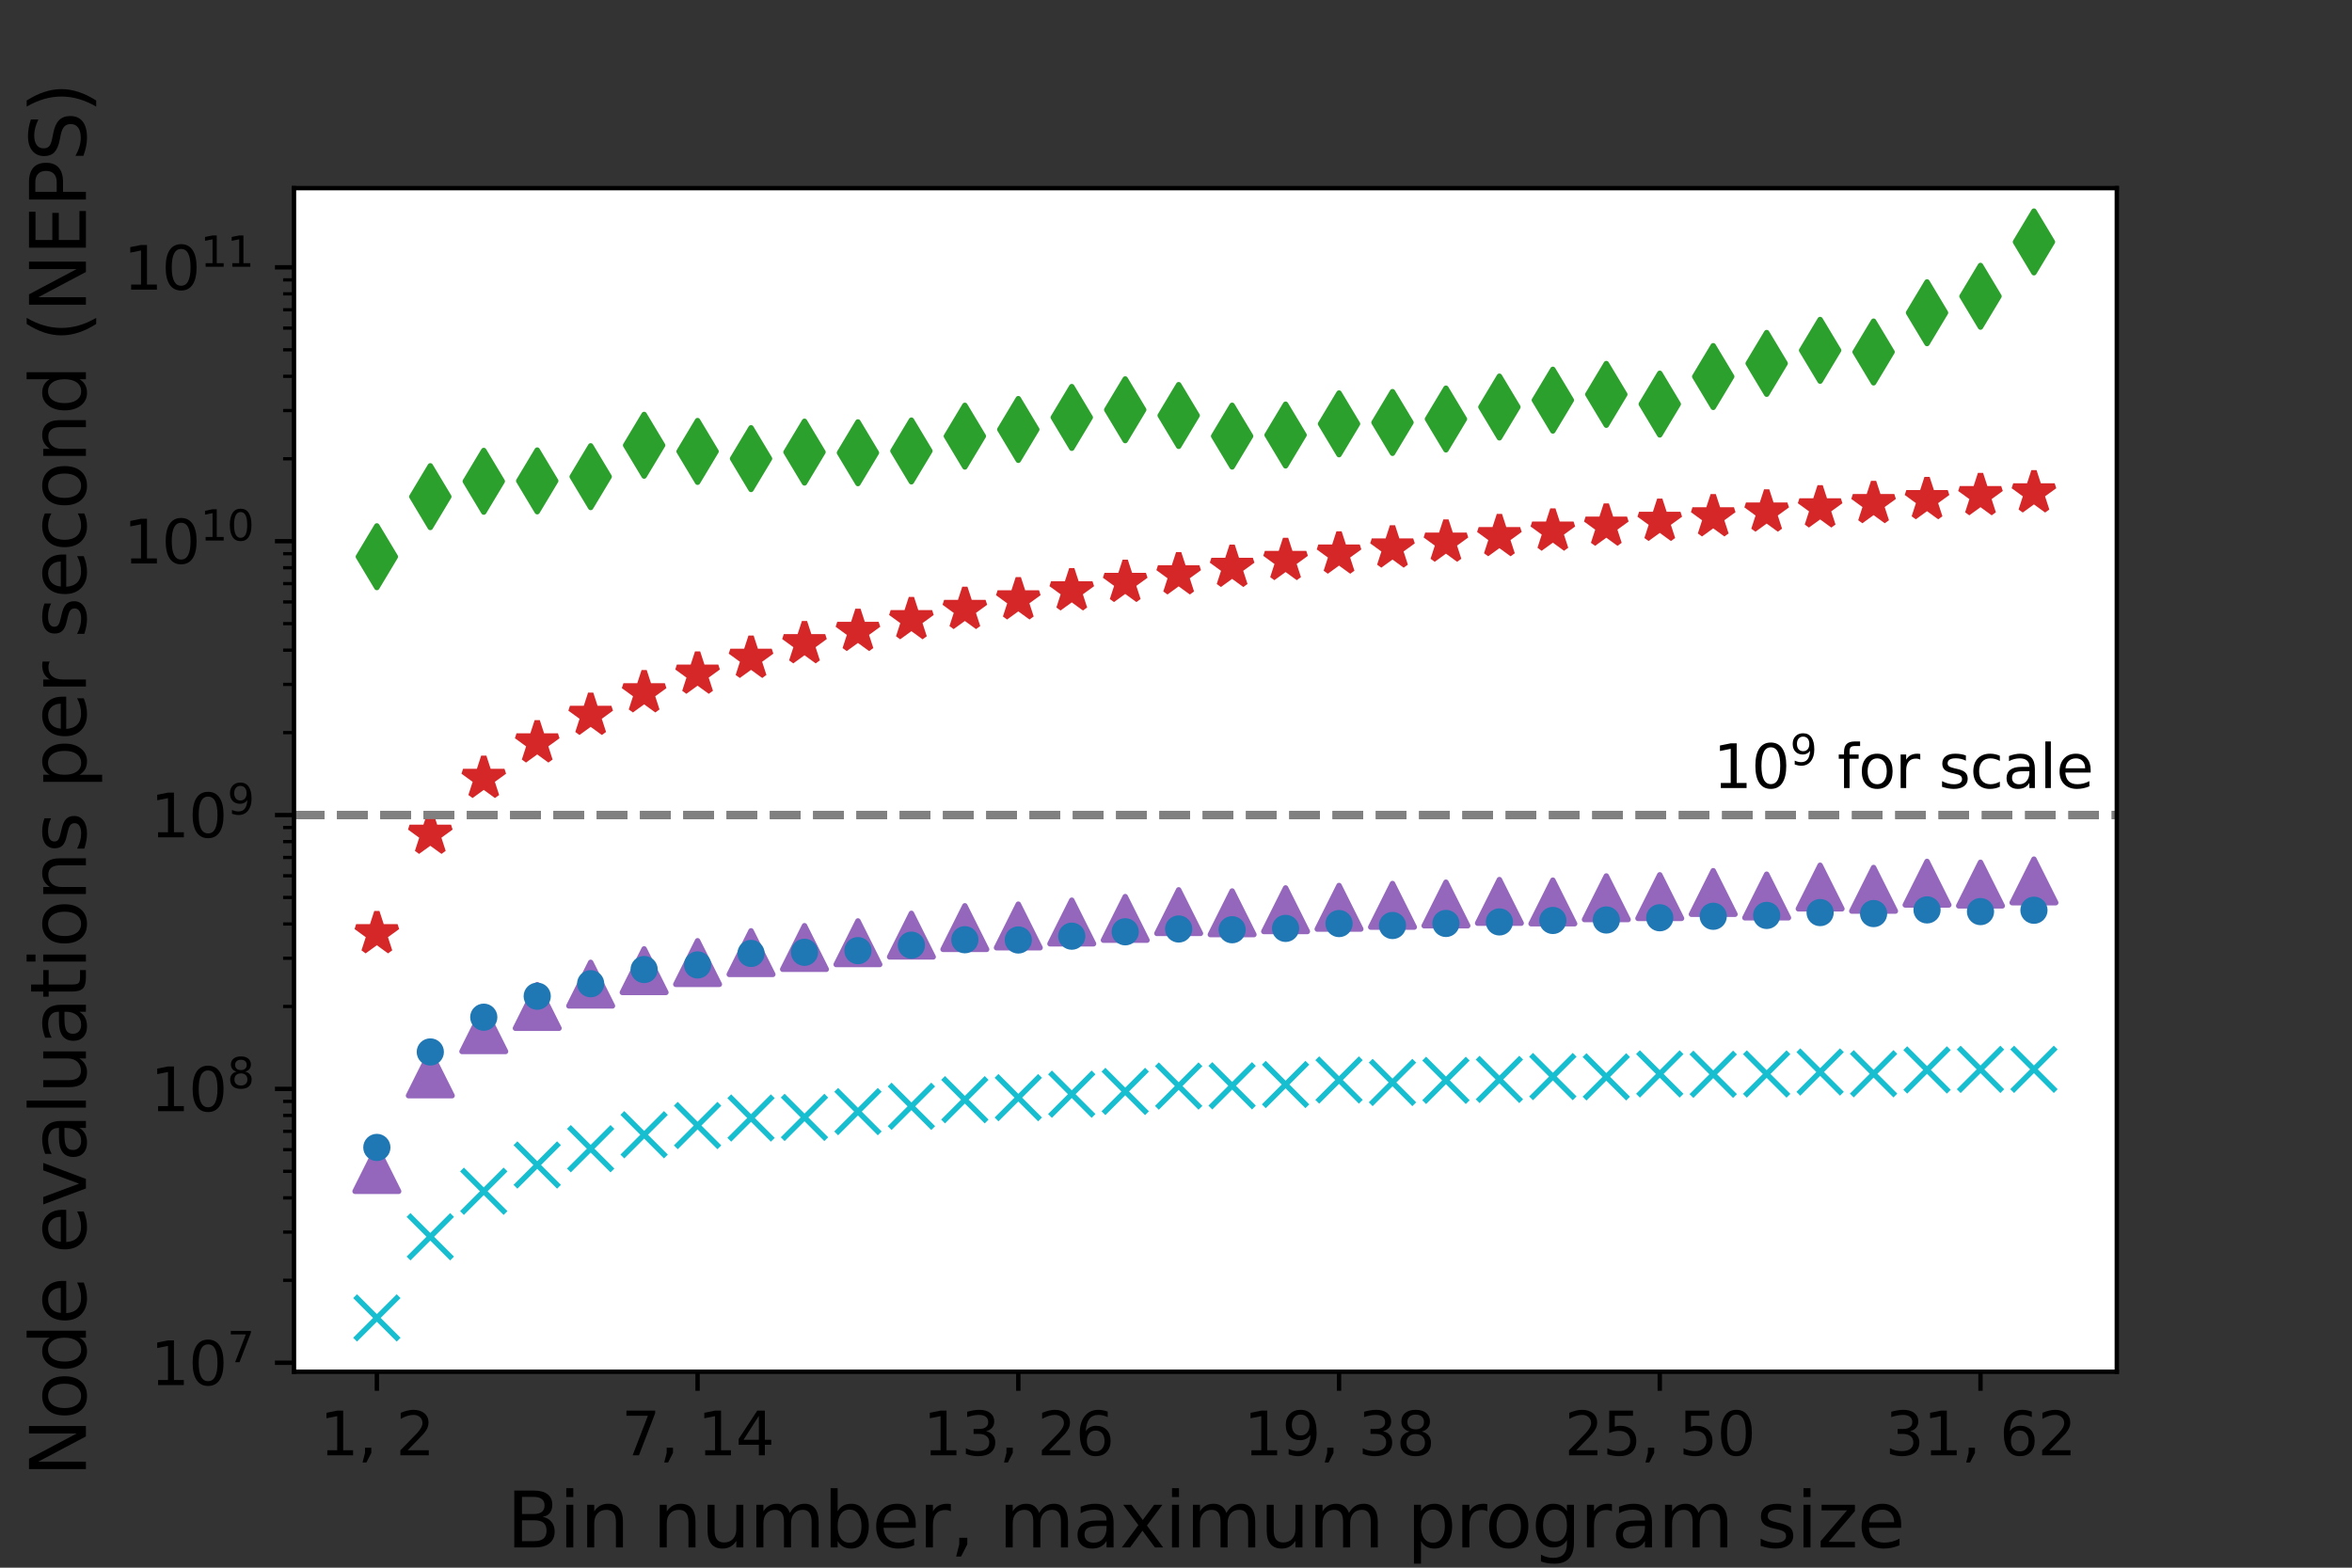 <?xml version="1.0" encoding="utf-8" standalone="no"?>
<!DOCTYPE svg PUBLIC "-//W3C//DTD SVG 1.1//EN"
  "http://www.w3.org/Graphics/SVG/1.1/DTD/svg11.dtd">
<svg xmlns:xlink="http://www.w3.org/1999/xlink" width="432pt" height="288pt" viewBox="0 0 432 288" xmlns="http://www.w3.org/2000/svg" version="1.1">
 <rect x="0" y="0" width="432" height="288" fill="#333333" stroke="none"/>
 <defs>
  <style type="text/css">*{stroke-linejoin: round; stroke-linecap: butt}</style>
 </defs>
 <g id="figure_1">
  <g id="patch_1">
   <path d="M 0 288 
L 432 288 
L 432 0 
L 0 0 
L 0 288 
z
" style="fill: none"/>
  </g>
  <g id="axes_1">
   <g id="patch_2">
    <path d="M 54 252 
L 388.8 252 
L 388.8 34.56 
L 54 34.56 
z
" style="fill: #ffffff"/>
   </g>
   <g id="matplotlib.axis_1">
    <g id="xtick_1">
     <g id="line2d_1">
      <defs>
       <path id="m03f2105823" d="M 0 0 
L 0 3.5 
" style="stroke: #000000; stroke-width: 0.8"/>
      </defs>
      <g>
       <use xlink:href="#m03f2105823" x="69.218" y="252" style="stroke: #000000; stroke-width: 0.8"/>
      </g>
     </g>
     <g id="text_1">
      <!-- 1, 2 -->
      <g transform="translate(58.723 267.358)scale(0.11 -0.11)">
       <defs>
        <path id="DejaVuSans-31" d="M 794 531 
L 1825 531 
L 1825 4091 
L 703 3866 
L 703 4441 
L 1819 4666 
L 2450 4666 
L 2450 531 
L 3481 531 
L 3481 0 
L 794 0 
L 794 531 
z
" transform="scale(0.016)"/>
        <path id="DejaVuSans-2c" d="M 750 794 
L 1409 794 
L 1409 256 
L 897 -744 
L 494 -744 
L 750 256 
L 750 794 
z
" transform="scale(0.016)"/>
        <path id="DejaVuSans-20" transform="scale(0.016)"/>
        <path id="DejaVuSans-32" d="M 1228 531 
L 3431 531 
L 3431 0 
L 469 0 
L 469 531 
Q 828 903 1448 1529 
Q 2069 2156 2228 2338 
Q 2531 2678 2651 2914 
Q 2772 3150 2772 3378 
Q 2772 3750 2511 3984 
Q 2250 4219 1831 4219 
Q 1534 4219 1204 4116 
Q 875 4013 500 3803 
L 500 4441 
Q 881 4594 1212 4672 
Q 1544 4750 1819 4750 
Q 2544 4750 2975 4387 
Q 3406 4025 3406 3419 
Q 3406 3131 3298 2873 
Q 3191 2616 2906 2266 
Q 2828 2175 2409 1742 
Q 1991 1309 1228 531 
z
" transform="scale(0.016)"/>
       </defs>
       <use xlink:href="#DejaVuSans-31"/>
       <use xlink:href="#DejaVuSans-2c" x="63.623"/>
       <use xlink:href="#DejaVuSans-20" x="95.41"/>
       <use xlink:href="#DejaVuSans-32" x="127.197"/>
      </g>
     </g>
    </g>
    <g id="xtick_2">
     <g id="line2d_2">
      <g>
       <use xlink:href="#m03f2105823" x="128.127" y="252" style="stroke: #000000; stroke-width: 0.8"/>
      </g>
     </g>
     <g id="text_2">
      <!-- 7, 14 -->
      <g transform="translate(114.133 267.358)scale(0.11 -0.11)">
       <defs>
        <path id="DejaVuSans-37" d="M 525 4666 
L 3525 4666 
L 3525 4397 
L 1831 0 
L 1172 0 
L 2766 4134 
L 525 4134 
L 525 4666 
z
" transform="scale(0.016)"/>
        <path id="DejaVuSans-34" d="M 2419 4116 
L 825 1625 
L 2419 1625 
L 2419 4116 
z
M 2253 4666 
L 3047 4666 
L 3047 1625 
L 3713 1625 
L 3713 1100 
L 3047 1100 
L 3047 0 
L 2419 0 
L 2419 1100 
L 313 1100 
L 313 1709 
L 2253 4666 
z
" transform="scale(0.016)"/>
       </defs>
       <use xlink:href="#DejaVuSans-37"/>
       <use xlink:href="#DejaVuSans-2c" x="63.623"/>
       <use xlink:href="#DejaVuSans-20" x="95.41"/>
       <use xlink:href="#DejaVuSans-31" x="127.197"/>
       <use xlink:href="#DejaVuSans-34" x="190.82"/>
      </g>
     </g>
    </g>
    <g id="xtick_3">
     <g id="line2d_3">
      <g>
       <use xlink:href="#m03f2105823" x="187.036" y="252" style="stroke: #000000; stroke-width: 0.8"/>
      </g>
     </g>
     <g id="text_3">
      <!-- 13, 26 -->
      <g transform="translate(169.543 267.358)scale(0.11 -0.11)">
       <defs>
        <path id="DejaVuSans-33" d="M 2597 2516 
Q 3050 2419 3304 2112 
Q 3559 1806 3559 1356 
Q 3559 666 3084 287 
Q 2609 -91 1734 -91 
Q 1441 -91 1130 -33 
Q 819 25 488 141 
L 488 750 
Q 750 597 1062 519 
Q 1375 441 1716 441 
Q 2309 441 2620 675 
Q 2931 909 2931 1356 
Q 2931 1769 2642 2001 
Q 2353 2234 1838 2234 
L 1294 2234 
L 1294 2753 
L 1863 2753 
Q 2328 2753 2575 2939 
Q 2822 3125 2822 3475 
Q 2822 3834 2567 4026 
Q 2313 4219 1838 4219 
Q 1578 4219 1281 4162 
Q 984 4106 628 3988 
L 628 4550 
Q 988 4650 1302 4700 
Q 1616 4750 1894 4750 
Q 2613 4750 3031 4423 
Q 3450 4097 3450 3541 
Q 3450 3153 3228 2886 
Q 3006 2619 2597 2516 
z
" transform="scale(0.016)"/>
        <path id="DejaVuSans-36" d="M 2113 2584 
Q 1688 2584 1439 2293 
Q 1191 2003 1191 1497 
Q 1191 994 1439 701 
Q 1688 409 2113 409 
Q 2538 409 2786 701 
Q 3034 994 3034 1497 
Q 3034 2003 2786 2293 
Q 2538 2584 2113 2584 
z
M 3366 4563 
L 3366 3988 
Q 3128 4100 2886 4159 
Q 2644 4219 2406 4219 
Q 1781 4219 1451 3797 
Q 1122 3375 1075 2522 
Q 1259 2794 1537 2939 
Q 1816 3084 2150 3084 
Q 2853 3084 3261 2657 
Q 3669 2231 3669 1497 
Q 3669 778 3244 343 
Q 2819 -91 2113 -91 
Q 1303 -91 875 529 
Q 447 1150 447 2328 
Q 447 3434 972 4092 
Q 1497 4750 2381 4750 
Q 2619 4750 2861 4703 
Q 3103 4656 3366 4563 
z
" transform="scale(0.016)"/>
       </defs>
       <use xlink:href="#DejaVuSans-31"/>
       <use xlink:href="#DejaVuSans-33" x="63.623"/>
       <use xlink:href="#DejaVuSans-2c" x="127.246"/>
       <use xlink:href="#DejaVuSans-20" x="159.033"/>
       <use xlink:href="#DejaVuSans-32" x="190.82"/>
       <use xlink:href="#DejaVuSans-36" x="254.443"/>
      </g>
     </g>
    </g>
    <g id="xtick_4">
     <g id="line2d_4">
      <g>
       <use xlink:href="#m03f2105823" x="245.945" y="252" style="stroke: #000000; stroke-width: 0.8"/>
      </g>
     </g>
     <g id="text_4">
      <!-- 19, 38 -->
      <g transform="translate(228.452 267.358)scale(0.11 -0.11)">
       <defs>
        <path id="DejaVuSans-39" d="M 703 97 
L 703 672 
Q 941 559 1184 500 
Q 1428 441 1663 441 
Q 2288 441 2617 861 
Q 2947 1281 2994 2138 
Q 2813 1869 2534 1725 
Q 2256 1581 1919 1581 
Q 1219 1581 811 2004 
Q 403 2428 403 3163 
Q 403 3881 828 4315 
Q 1253 4750 1959 4750 
Q 2769 4750 3195 4129 
Q 3622 3509 3622 2328 
Q 3622 1225 3098 567 
Q 2575 -91 1691 -91 
Q 1453 -91 1209 -44 
Q 966 3 703 97 
z
M 1959 2075 
Q 2384 2075 2632 2365 
Q 2881 2656 2881 3163 
Q 2881 3666 2632 3958 
Q 2384 4250 1959 4250 
Q 1534 4250 1286 3958 
Q 1038 3666 1038 3163 
Q 1038 2656 1286 2365 
Q 1534 2075 1959 2075 
z
" transform="scale(0.016)"/>
        <path id="DejaVuSans-38" d="M 2034 2216 
Q 1584 2216 1326 1975 
Q 1069 1734 1069 1313 
Q 1069 891 1326 650 
Q 1584 409 2034 409 
Q 2484 409 2743 651 
Q 3003 894 3003 1313 
Q 3003 1734 2745 1975 
Q 2488 2216 2034 2216 
z
M 1403 2484 
Q 997 2584 770 2862 
Q 544 3141 544 3541 
Q 544 4100 942 4425 
Q 1341 4750 2034 4750 
Q 2731 4750 3128 4425 
Q 3525 4100 3525 3541 
Q 3525 3141 3298 2862 
Q 3072 2584 2669 2484 
Q 3125 2378 3379 2068 
Q 3634 1759 3634 1313 
Q 3634 634 3220 271 
Q 2806 -91 2034 -91 
Q 1263 -91 848 271 
Q 434 634 434 1313 
Q 434 1759 690 2068 
Q 947 2378 1403 2484 
z
M 1172 3481 
Q 1172 3119 1398 2916 
Q 1625 2713 2034 2713 
Q 2441 2713 2670 2916 
Q 2900 3119 2900 3481 
Q 2900 3844 2670 4047 
Q 2441 4250 2034 4250 
Q 1625 4250 1398 4047 
Q 1172 3844 1172 3481 
z
" transform="scale(0.016)"/>
       </defs>
       <use xlink:href="#DejaVuSans-31"/>
       <use xlink:href="#DejaVuSans-39" x="63.623"/>
       <use xlink:href="#DejaVuSans-2c" x="127.246"/>
       <use xlink:href="#DejaVuSans-20" x="159.033"/>
       <use xlink:href="#DejaVuSans-33" x="190.82"/>
       <use xlink:href="#DejaVuSans-38" x="254.443"/>
      </g>
     </g>
    </g>
    <g id="xtick_5">
     <g id="line2d_5">
      <g>
       <use xlink:href="#m03f2105823" x="304.855" y="252" style="stroke: #000000; stroke-width: 0.8"/>
      </g>
     </g>
     <g id="text_5">
      <!-- 25, 50 -->
      <g transform="translate(287.361 267.358)scale(0.11 -0.11)">
       <defs>
        <path id="DejaVuSans-35" d="M 691 4666 
L 3169 4666 
L 3169 4134 
L 1269 4134 
L 1269 2991 
Q 1406 3038 1543 3061 
Q 1681 3084 1819 3084 
Q 2600 3084 3056 2656 
Q 3513 2228 3513 1497 
Q 3513 744 3044 326 
Q 2575 -91 1722 -91 
Q 1428 -91 1123 -41 
Q 819 9 494 109 
L 494 744 
Q 775 591 1075 516 
Q 1375 441 1709 441 
Q 2250 441 2565 725 
Q 2881 1009 2881 1497 
Q 2881 1984 2565 2268 
Q 2250 2553 1709 2553 
Q 1456 2553 1204 2497 
Q 953 2441 691 2322 
L 691 4666 
z
" transform="scale(0.016)"/>
        <path id="DejaVuSans-30" d="M 2034 4250 
Q 1547 4250 1301 3770 
Q 1056 3291 1056 2328 
Q 1056 1369 1301 889 
Q 1547 409 2034 409 
Q 2525 409 2770 889 
Q 3016 1369 3016 2328 
Q 3016 3291 2770 3770 
Q 2525 4250 2034 4250 
z
M 2034 4750 
Q 2819 4750 3233 4129 
Q 3647 3509 3647 2328 
Q 3647 1150 3233 529 
Q 2819 -91 2034 -91 
Q 1250 -91 836 529 
Q 422 1150 422 2328 
Q 422 3509 836 4129 
Q 1250 4750 2034 4750 
z
" transform="scale(0.016)"/>
       </defs>
       <use xlink:href="#DejaVuSans-32"/>
       <use xlink:href="#DejaVuSans-35" x="63.623"/>
       <use xlink:href="#DejaVuSans-2c" x="127.246"/>
       <use xlink:href="#DejaVuSans-20" x="159.033"/>
       <use xlink:href="#DejaVuSans-35" x="190.82"/>
       <use xlink:href="#DejaVuSans-30" x="254.443"/>
      </g>
     </g>
    </g>
    <g id="xtick_6">
     <g id="line2d_6">
      <g>
       <use xlink:href="#m03f2105823" x="363.764" y="252" style="stroke: #000000; stroke-width: 0.8"/>
      </g>
     </g>
     <g id="text_6">
      <!-- 31, 62 -->
      <g transform="translate(346.27 267.358)scale(0.11 -0.11)">
       <use xlink:href="#DejaVuSans-33"/>
       <use xlink:href="#DejaVuSans-31" x="63.623"/>
       <use xlink:href="#DejaVuSans-2c" x="127.246"/>
       <use xlink:href="#DejaVuSans-20" x="159.033"/>
       <use xlink:href="#DejaVuSans-36" x="190.82"/>
       <use xlink:href="#DejaVuSans-32" x="254.443"/>
      </g>
     </g>
    </g>
    <g id="text_7">
     <!-- Bin number, maximum program size -->
     <g transform="translate(93.055 284.284)scale(0.14 -0.14)">
      <defs>
       <path id="DejaVuSans-42" d="M 1259 2228 
L 1259 519 
L 2272 519 
Q 2781 519 3026 730 
Q 3272 941 3272 1375 
Q 3272 1813 3026 2020 
Q 2781 2228 2272 2228 
L 1259 2228 
z
M 1259 4147 
L 1259 2741 
L 2194 2741 
Q 2656 2741 2882 2914 
Q 3109 3088 3109 3444 
Q 3109 3797 2882 3972 
Q 2656 4147 2194 4147 
L 1259 4147 
z
M 628 4666 
L 2241 4666 
Q 2963 4666 3353 4366 
Q 3744 4066 3744 3513 
Q 3744 3084 3544 2831 
Q 3344 2578 2956 2516 
Q 3422 2416 3680 2098 
Q 3938 1781 3938 1306 
Q 3938 681 3513 340 
Q 3088 0 2303 0 
L 628 0 
L 628 4666 
z
" transform="scale(0.016)"/>
       <path id="DejaVuSans-69" d="M 603 3500 
L 1178 3500 
L 1178 0 
L 603 0 
L 603 3500 
z
M 603 4863 
L 1178 4863 
L 1178 4134 
L 603 4134 
L 603 4863 
z
" transform="scale(0.016)"/>
       <path id="DejaVuSans-6e" d="M 3513 2113 
L 3513 0 
L 2938 0 
L 2938 2094 
Q 2938 2591 2744 2837 
Q 2550 3084 2163 3084 
Q 1697 3084 1428 2787 
Q 1159 2491 1159 1978 
L 1159 0 
L 581 0 
L 581 3500 
L 1159 3500 
L 1159 2956 
Q 1366 3272 1645 3428 
Q 1925 3584 2291 3584 
Q 2894 3584 3203 3211 
Q 3513 2838 3513 2113 
z
" transform="scale(0.016)"/>
       <path id="DejaVuSans-75" d="M 544 1381 
L 544 3500 
L 1119 3500 
L 1119 1403 
Q 1119 906 1312 657 
Q 1506 409 1894 409 
Q 2359 409 2629 706 
Q 2900 1003 2900 1516 
L 2900 3500 
L 3475 3500 
L 3475 0 
L 2900 0 
L 2900 538 
Q 2691 219 2414 64 
Q 2138 -91 1772 -91 
Q 1169 -91 856 284 
Q 544 659 544 1381 
z
M 1991 3584 
L 1991 3584 
z
" transform="scale(0.016)"/>
       <path id="DejaVuSans-6d" d="M 3328 2828 
Q 3544 3216 3844 3400 
Q 4144 3584 4550 3584 
Q 5097 3584 5394 3201 
Q 5691 2819 5691 2113 
L 5691 0 
L 5113 0 
L 5113 2094 
Q 5113 2597 4934 2840 
Q 4756 3084 4391 3084 
Q 3944 3084 3684 2787 
Q 3425 2491 3425 1978 
L 3425 0 
L 2847 0 
L 2847 2094 
Q 2847 2600 2669 2842 
Q 2491 3084 2119 3084 
Q 1678 3084 1418 2786 
Q 1159 2488 1159 1978 
L 1159 0 
L 581 0 
L 581 3500 
L 1159 3500 
L 1159 2956 
Q 1356 3278 1631 3431 
Q 1906 3584 2284 3584 
Q 2666 3584 2933 3390 
Q 3200 3197 3328 2828 
z
" transform="scale(0.016)"/>
       <path id="DejaVuSans-62" d="M 3116 1747 
Q 3116 2381 2855 2742 
Q 2594 3103 2138 3103 
Q 1681 3103 1420 2742 
Q 1159 2381 1159 1747 
Q 1159 1113 1420 752 
Q 1681 391 2138 391 
Q 2594 391 2855 752 
Q 3116 1113 3116 1747 
z
M 1159 2969 
Q 1341 3281 1617 3432 
Q 1894 3584 2278 3584 
Q 2916 3584 3314 3078 
Q 3713 2572 3713 1747 
Q 3713 922 3314 415 
Q 2916 -91 2278 -91 
Q 1894 -91 1617 61 
Q 1341 213 1159 525 
L 1159 0 
L 581 0 
L 581 4863 
L 1159 4863 
L 1159 2969 
z
" transform="scale(0.016)"/>
       <path id="DejaVuSans-65" d="M 3597 1894 
L 3597 1613 
L 953 1613 
Q 991 1019 1311 708 
Q 1631 397 2203 397 
Q 2534 397 2845 478 
Q 3156 559 3463 722 
L 3463 178 
Q 3153 47 2828 -22 
Q 2503 -91 2169 -91 
Q 1331 -91 842 396 
Q 353 884 353 1716 
Q 353 2575 817 3079 
Q 1281 3584 2069 3584 
Q 2775 3584 3186 3129 
Q 3597 2675 3597 1894 
z
M 3022 2063 
Q 3016 2534 2758 2815 
Q 2500 3097 2075 3097 
Q 1594 3097 1305 2825 
Q 1016 2553 972 2059 
L 3022 2063 
z
" transform="scale(0.016)"/>
       <path id="DejaVuSans-72" d="M 2631 2963 
Q 2534 3019 2420 3045 
Q 2306 3072 2169 3072 
Q 1681 3072 1420 2755 
Q 1159 2438 1159 1844 
L 1159 0 
L 581 0 
L 581 3500 
L 1159 3500 
L 1159 2956 
Q 1341 3275 1631 3429 
Q 1922 3584 2338 3584 
Q 2397 3584 2469 3576 
Q 2541 3569 2628 3553 
L 2631 2963 
z
" transform="scale(0.016)"/>
       <path id="DejaVuSans-61" d="M 2194 1759 
Q 1497 1759 1228 1600 
Q 959 1441 959 1056 
Q 959 750 1161 570 
Q 1363 391 1709 391 
Q 2188 391 2477 730 
Q 2766 1069 2766 1631 
L 2766 1759 
L 2194 1759 
z
M 3341 1997 
L 3341 0 
L 2766 0 
L 2766 531 
Q 2569 213 2275 61 
Q 1981 -91 1556 -91 
Q 1019 -91 701 211 
Q 384 513 384 1019 
Q 384 1609 779 1909 
Q 1175 2209 1959 2209 
L 2766 2209 
L 2766 2266 
Q 2766 2663 2505 2880 
Q 2244 3097 1772 3097 
Q 1472 3097 1187 3025 
Q 903 2953 641 2809 
L 641 3341 
Q 956 3463 1253 3523 
Q 1550 3584 1831 3584 
Q 2591 3584 2966 3190 
Q 3341 2797 3341 1997 
z
" transform="scale(0.016)"/>
       <path id="DejaVuSans-78" d="M 3513 3500 
L 2247 1797 
L 3578 0 
L 2900 0 
L 1881 1375 
L 863 0 
L 184 0 
L 1544 1831 
L 300 3500 
L 978 3500 
L 1906 2253 
L 2834 3500 
L 3513 3500 
z
" transform="scale(0.016)"/>
       <path id="DejaVuSans-70" d="M 1159 525 
L 1159 -1331 
L 581 -1331 
L 581 3500 
L 1159 3500 
L 1159 2969 
Q 1341 3281 1617 3432 
Q 1894 3584 2278 3584 
Q 2916 3584 3314 3078 
Q 3713 2572 3713 1747 
Q 3713 922 3314 415 
Q 2916 -91 2278 -91 
Q 1894 -91 1617 61 
Q 1341 213 1159 525 
z
M 3116 1747 
Q 3116 2381 2855 2742 
Q 2594 3103 2138 3103 
Q 1681 3103 1420 2742 
Q 1159 2381 1159 1747 
Q 1159 1113 1420 752 
Q 1681 391 2138 391 
Q 2594 391 2855 752 
Q 3116 1113 3116 1747 
z
" transform="scale(0.016)"/>
       <path id="DejaVuSans-6f" d="M 1959 3097 
Q 1497 3097 1228 2736 
Q 959 2375 959 1747 
Q 959 1119 1226 758 
Q 1494 397 1959 397 
Q 2419 397 2687 759 
Q 2956 1122 2956 1747 
Q 2956 2369 2687 2733 
Q 2419 3097 1959 3097 
z
M 1959 3584 
Q 2709 3584 3137 3096 
Q 3566 2609 3566 1747 
Q 3566 888 3137 398 
Q 2709 -91 1959 -91 
Q 1206 -91 779 398 
Q 353 888 353 1747 
Q 353 2609 779 3096 
Q 1206 3584 1959 3584 
z
" transform="scale(0.016)"/>
       <path id="DejaVuSans-67" d="M 2906 1791 
Q 2906 2416 2648 2759 
Q 2391 3103 1925 3103 
Q 1463 3103 1205 2759 
Q 947 2416 947 1791 
Q 947 1169 1205 825 
Q 1463 481 1925 481 
Q 2391 481 2648 825 
Q 2906 1169 2906 1791 
z
M 3481 434 
Q 3481 -459 3084 -895 
Q 2688 -1331 1869 -1331 
Q 1566 -1331 1297 -1286 
Q 1028 -1241 775 -1147 
L 775 -588 
Q 1028 -725 1275 -790 
Q 1522 -856 1778 -856 
Q 2344 -856 2625 -561 
Q 2906 -266 2906 331 
L 2906 616 
Q 2728 306 2450 153 
Q 2172 0 1784 0 
Q 1141 0 747 490 
Q 353 981 353 1791 
Q 353 2603 747 3093 
Q 1141 3584 1784 3584 
Q 2172 3584 2450 3431 
Q 2728 3278 2906 2969 
L 2906 3500 
L 3481 3500 
L 3481 434 
z
" transform="scale(0.016)"/>
       <path id="DejaVuSans-73" d="M 2834 3397 
L 2834 2853 
Q 2591 2978 2328 3040 
Q 2066 3103 1784 3103 
Q 1356 3103 1142 2972 
Q 928 2841 928 2578 
Q 928 2378 1081 2264 
Q 1234 2150 1697 2047 
L 1894 2003 
Q 2506 1872 2764 1633 
Q 3022 1394 3022 966 
Q 3022 478 2636 193 
Q 2250 -91 1575 -91 
Q 1294 -91 989 -36 
Q 684 19 347 128 
L 347 722 
Q 666 556 975 473 
Q 1284 391 1588 391 
Q 1994 391 2212 530 
Q 2431 669 2431 922 
Q 2431 1156 2273 1281 
Q 2116 1406 1581 1522 
L 1381 1569 
Q 847 1681 609 1914 
Q 372 2147 372 2553 
Q 372 3047 722 3315 
Q 1072 3584 1716 3584 
Q 2034 3584 2315 3537 
Q 2597 3491 2834 3397 
z
" transform="scale(0.016)"/>
       <path id="DejaVuSans-7a" d="M 353 3500 
L 3084 3500 
L 3084 2975 
L 922 459 
L 3084 459 
L 3084 0 
L 275 0 
L 275 525 
L 2438 3041 
L 353 3041 
L 353 3500 
z
" transform="scale(0.016)"/>
      </defs>
      <use xlink:href="#DejaVuSans-42"/>
      <use xlink:href="#DejaVuSans-69" x="68.604"/>
      <use xlink:href="#DejaVuSans-6e" x="96.387"/>
      <use xlink:href="#DejaVuSans-20" x="159.766"/>
      <use xlink:href="#DejaVuSans-6e" x="191.553"/>
      <use xlink:href="#DejaVuSans-75" x="254.932"/>
      <use xlink:href="#DejaVuSans-6d" x="318.311"/>
      <use xlink:href="#DejaVuSans-62" x="415.723"/>
      <use xlink:href="#DejaVuSans-65" x="479.199"/>
      <use xlink:href="#DejaVuSans-72" x="540.723"/>
      <use xlink:href="#DejaVuSans-2c" x="581.836"/>
      <use xlink:href="#DejaVuSans-20" x="613.623"/>
      <use xlink:href="#DejaVuSans-6d" x="645.41"/>
      <use xlink:href="#DejaVuSans-61" x="742.822"/>
      <use xlink:href="#DejaVuSans-78" x="804.102"/>
      <use xlink:href="#DejaVuSans-69" x="863.281"/>
      <use xlink:href="#DejaVuSans-6d" x="891.064"/>
      <use xlink:href="#DejaVuSans-75" x="988.477"/>
      <use xlink:href="#DejaVuSans-6d" x="1051.855"/>
      <use xlink:href="#DejaVuSans-20" x="1149.268"/>
      <use xlink:href="#DejaVuSans-70" x="1181.055"/>
      <use xlink:href="#DejaVuSans-72" x="1244.531"/>
      <use xlink:href="#DejaVuSans-6f" x="1283.395"/>
      <use xlink:href="#DejaVuSans-67" x="1344.576"/>
      <use xlink:href="#DejaVuSans-72" x="1408.053"/>
      <use xlink:href="#DejaVuSans-61" x="1449.166"/>
      <use xlink:href="#DejaVuSans-6d" x="1510.445"/>
      <use xlink:href="#DejaVuSans-20" x="1607.857"/>
      <use xlink:href="#DejaVuSans-73" x="1639.645"/>
      <use xlink:href="#DejaVuSans-69" x="1691.744"/>
      <use xlink:href="#DejaVuSans-7a" x="1719.527"/>
      <use xlink:href="#DejaVuSans-65" x="1772.018"/>
     </g>
    </g>
   </g>
   <g id="matplotlib.axis_2">
    <g id="ytick_1">
     <g id="line2d_7">
      <defs>
       <path id="m14e996aaa7" d="M 0 0 
L -3.5 0 
" style="stroke: #000000; stroke-width: 0.8"/>
      </defs>
      <g>
       <use xlink:href="#m14e996aaa7" x="54" y="250.351" style="stroke: #000000; stroke-width: 0.8"/>
      </g>
     </g>
     <g id="text_8">
      <!-- $\mathdefault{10^{7}}$ -->
      <g transform="translate(27.64 254.53)scale(0.11 -0.11)">
       <use xlink:href="#DejaVuSans-31" transform="translate(0 0.684)"/>
       <use xlink:href="#DejaVuSans-30" transform="translate(63.623 0.684)"/>
       <use xlink:href="#DejaVuSans-37" transform="translate(128.203 38.966)scale(0.7)"/>
      </g>
     </g>
    </g>
    <g id="ytick_2">
     <g id="line2d_8">
      <g>
       <use xlink:href="#m14e996aaa7" x="54" y="200.041" style="stroke: #000000; stroke-width: 0.8"/>
      </g>
     </g>
     <g id="text_9">
      <!-- $\mathdefault{10^{8}}$ -->
      <g transform="translate(27.64 204.22)scale(0.11 -0.11)">
       <use xlink:href="#DejaVuSans-31" transform="translate(0 0.766)"/>
       <use xlink:href="#DejaVuSans-30" transform="translate(63.623 0.766)"/>
       <use xlink:href="#DejaVuSans-38" transform="translate(128.203 39.047)scale(0.7)"/>
      </g>
     </g>
    </g>
    <g id="ytick_3">
     <g id="line2d_9">
      <g>
       <use xlink:href="#m14e996aaa7" x="54" y="149.731" style="stroke: #000000; stroke-width: 0.8"/>
      </g>
     </g>
     <g id="text_10">
      <!-- $\mathdefault{10^{9}}$ -->
      <g transform="translate(27.64 153.91)scale(0.11 -0.11)">
       <use xlink:href="#DejaVuSans-31" transform="translate(0 0.766)"/>
       <use xlink:href="#DejaVuSans-30" transform="translate(63.623 0.766)"/>
       <use xlink:href="#DejaVuSans-39" transform="translate(128.203 39.047)scale(0.7)"/>
      </g>
     </g>
    </g>
    <g id="ytick_4">
     <g id="line2d_10">
      <g>
       <use xlink:href="#m14e996aaa7" x="54" y="99.421" style="stroke: #000000; stroke-width: 0.8"/>
      </g>
     </g>
     <g id="text_11">
      <!-- $\mathdefault{10^{10}}$ -->
      <g transform="translate(22.69 103.6)scale(0.11 -0.11)">
       <use xlink:href="#DejaVuSans-31" transform="translate(0 0.766)"/>
       <use xlink:href="#DejaVuSans-30" transform="translate(63.623 0.766)"/>
       <use xlink:href="#DejaVuSans-31" transform="translate(128.203 39.047)scale(0.7)"/>
       <use xlink:href="#DejaVuSans-30" transform="translate(172.739 39.047)scale(0.7)"/>
      </g>
     </g>
    </g>
    <g id="ytick_5">
     <g id="line2d_11">
      <g>
       <use xlink:href="#m14e996aaa7" x="54" y="49.111" style="stroke: #000000; stroke-width: 0.8"/>
      </g>
     </g>
     <g id="text_12">
      <!-- $\mathdefault{10^{11}}$ -->
      <g transform="translate(22.69 53.29)scale(0.11 -0.11)">
       <use xlink:href="#DejaVuSans-31" transform="translate(0 0.684)"/>
       <use xlink:href="#DejaVuSans-30" transform="translate(63.623 0.684)"/>
       <use xlink:href="#DejaVuSans-31" transform="translate(128.203 38.966)scale(0.7)"/>
       <use xlink:href="#DejaVuSans-31" transform="translate(172.739 38.966)scale(0.7)"/>
      </g>
     </g>
    </g>
    <g id="ytick_6">
     <g id="line2d_12">
      <defs>
       <path id="m80fd9fa1b2" d="M 0 0 
L -2 0 
" style="stroke: #000000; stroke-width: 0.6"/>
      </defs>
      <g>
       <use xlink:href="#m80fd9fa1b2" x="54" y="235.206" style="stroke: #000000; stroke-width: 0.6"/>
      </g>
     </g>
    </g>
    <g id="ytick_7">
     <g id="line2d_13">
      <g>
       <use xlink:href="#m80fd9fa1b2" x="54" y="226.347" style="stroke: #000000; stroke-width: 0.6"/>
      </g>
     </g>
    </g>
    <g id="ytick_8">
     <g id="line2d_14">
      <g>
       <use xlink:href="#m80fd9fa1b2" x="54" y="220.061" style="stroke: #000000; stroke-width: 0.6"/>
      </g>
     </g>
    </g>
    <g id="ytick_9">
     <g id="line2d_15">
      <g>
       <use xlink:href="#m80fd9fa1b2" x="54" y="215.185" style="stroke: #000000; stroke-width: 0.6"/>
      </g>
     </g>
    </g>
    <g id="ytick_10">
     <g id="line2d_16">
      <g>
       <use xlink:href="#m80fd9fa1b2" x="54" y="211.202" style="stroke: #000000; stroke-width: 0.6"/>
      </g>
     </g>
    </g>
    <g id="ytick_11">
     <g id="line2d_17">
      <g>
       <use xlink:href="#m80fd9fa1b2" x="54" y="207.834" style="stroke: #000000; stroke-width: 0.6"/>
      </g>
     </g>
    </g>
    <g id="ytick_12">
     <g id="line2d_18">
      <g>
       <use xlink:href="#m80fd9fa1b2" x="54" y="204.916" style="stroke: #000000; stroke-width: 0.6"/>
      </g>
     </g>
    </g>
    <g id="ytick_13">
     <g id="line2d_19">
      <g>
       <use xlink:href="#m80fd9fa1b2" x="54" y="202.343" style="stroke: #000000; stroke-width: 0.6"/>
      </g>
     </g>
    </g>
    <g id="ytick_14">
     <g id="line2d_20">
      <g>
       <use xlink:href="#m80fd9fa1b2" x="54" y="184.896" style="stroke: #000000; stroke-width: 0.6"/>
      </g>
     </g>
    </g>
    <g id="ytick_15">
     <g id="line2d_21">
      <g>
       <use xlink:href="#m80fd9fa1b2" x="54" y="176.037" style="stroke: #000000; stroke-width: 0.6"/>
      </g>
     </g>
    </g>
    <g id="ytick_16">
     <g id="line2d_22">
      <g>
       <use xlink:href="#m80fd9fa1b2" x="54" y="169.751" style="stroke: #000000; stroke-width: 0.6"/>
      </g>
     </g>
    </g>
    <g id="ytick_17">
     <g id="line2d_23">
      <g>
       <use xlink:href="#m80fd9fa1b2" x="54" y="164.876" style="stroke: #000000; stroke-width: 0.6"/>
      </g>
     </g>
    </g>
    <g id="ytick_18">
     <g id="line2d_24">
      <g>
       <use xlink:href="#m80fd9fa1b2" x="54" y="160.892" style="stroke: #000000; stroke-width: 0.6"/>
      </g>
     </g>
    </g>
    <g id="ytick_19">
     <g id="line2d_25">
      <g>
       <use xlink:href="#m80fd9fa1b2" x="54" y="157.524" style="stroke: #000000; stroke-width: 0.6"/>
      </g>
     </g>
    </g>
    <g id="ytick_20">
     <g id="line2d_26">
      <g>
       <use xlink:href="#m80fd9fa1b2" x="54" y="154.606" style="stroke: #000000; stroke-width: 0.6"/>
      </g>
     </g>
    </g>
    <g id="ytick_21">
     <g id="line2d_27">
      <g>
       <use xlink:href="#m80fd9fa1b2" x="54" y="152.033" style="stroke: #000000; stroke-width: 0.6"/>
      </g>
     </g>
    </g>
    <g id="ytick_22">
     <g id="line2d_28">
      <g>
       <use xlink:href="#m80fd9fa1b2" x="54" y="134.586" style="stroke: #000000; stroke-width: 0.6"/>
      </g>
     </g>
    </g>
    <g id="ytick_23">
     <g id="line2d_29">
      <g>
       <use xlink:href="#m80fd9fa1b2" x="54" y="125.727" style="stroke: #000000; stroke-width: 0.6"/>
      </g>
     </g>
    </g>
    <g id="ytick_24">
     <g id="line2d_30">
      <g>
       <use xlink:href="#m80fd9fa1b2" x="54" y="119.441" style="stroke: #000000; stroke-width: 0.6"/>
      </g>
     </g>
    </g>
    <g id="ytick_25">
     <g id="line2d_31">
      <g>
       <use xlink:href="#m80fd9fa1b2" x="54" y="114.566" style="stroke: #000000; stroke-width: 0.6"/>
      </g>
     </g>
    </g>
    <g id="ytick_26">
     <g id="line2d_32">
      <g>
       <use xlink:href="#m80fd9fa1b2" x="54" y="110.582" style="stroke: #000000; stroke-width: 0.6"/>
      </g>
     </g>
    </g>
    <g id="ytick_27">
     <g id="line2d_33">
      <g>
       <use xlink:href="#m80fd9fa1b2" x="54" y="107.214" style="stroke: #000000; stroke-width: 0.6"/>
      </g>
     </g>
    </g>
    <g id="ytick_28">
     <g id="line2d_34">
      <g>
       <use xlink:href="#m80fd9fa1b2" x="54" y="104.297" style="stroke: #000000; stroke-width: 0.6"/>
      </g>
     </g>
    </g>
    <g id="ytick_29">
     <g id="line2d_35">
      <g>
       <use xlink:href="#m80fd9fa1b2" x="54" y="101.723" style="stroke: #000000; stroke-width: 0.6"/>
      </g>
     </g>
    </g>
    <g id="ytick_30">
     <g id="line2d_36">
      <g>
       <use xlink:href="#m80fd9fa1b2" x="54" y="84.276" style="stroke: #000000; stroke-width: 0.6"/>
      </g>
     </g>
    </g>
    <g id="ytick_31">
     <g id="line2d_37">
      <g>
       <use xlink:href="#m80fd9fa1b2" x="54" y="75.417" style="stroke: #000000; stroke-width: 0.6"/>
      </g>
     </g>
    </g>
    <g id="ytick_32">
     <g id="line2d_38">
      <g>
       <use xlink:href="#m80fd9fa1b2" x="54" y="69.132" style="stroke: #000000; stroke-width: 0.6"/>
      </g>
     </g>
    </g>
    <g id="ytick_33">
     <g id="line2d_39">
      <g>
       <use xlink:href="#m80fd9fa1b2" x="54" y="64.256" style="stroke: #000000; stroke-width: 0.6"/>
      </g>
     </g>
    </g>
    <g id="ytick_34">
     <g id="line2d_40">
      <g>
       <use xlink:href="#m80fd9fa1b2" x="54" y="60.272" style="stroke: #000000; stroke-width: 0.6"/>
      </g>
     </g>
    </g>
    <g id="ytick_35">
     <g id="line2d_41">
      <g>
       <use xlink:href="#m80fd9fa1b2" x="54" y="56.904" style="stroke: #000000; stroke-width: 0.6"/>
      </g>
     </g>
    </g>
    <g id="ytick_36">
     <g id="line2d_42">
      <g>
       <use xlink:href="#m80fd9fa1b2" x="54" y="53.987" style="stroke: #000000; stroke-width: 0.6"/>
      </g>
     </g>
    </g>
    <g id="ytick_37">
     <g id="line2d_43">
      <g>
       <use xlink:href="#m80fd9fa1b2" x="54" y="51.413" style="stroke: #000000; stroke-width: 0.6"/>
      </g>
     </g>
    </g>
    <g id="text_13">
     <!-- Node evaluations per second (NEPS) -->
     <g transform="translate(15.778 271.297)rotate(-90)scale(0.14 -0.14)">
      <defs>
       <path id="DejaVuSans-4e" d="M 628 4666 
L 1478 4666 
L 3547 763 
L 3547 4666 
L 4159 4666 
L 4159 0 
L 3309 0 
L 1241 3903 
L 1241 0 
L 628 0 
L 628 4666 
z
" transform="scale(0.016)"/>
       <path id="DejaVuSans-64" d="M 2906 2969 
L 2906 4863 
L 3481 4863 
L 3481 0 
L 2906 0 
L 2906 525 
Q 2725 213 2448 61 
Q 2172 -91 1784 -91 
Q 1150 -91 751 415 
Q 353 922 353 1747 
Q 353 2572 751 3078 
Q 1150 3584 1784 3584 
Q 2172 3584 2448 3432 
Q 2725 3281 2906 2969 
z
M 947 1747 
Q 947 1113 1208 752 
Q 1469 391 1925 391 
Q 2381 391 2643 752 
Q 2906 1113 2906 1747 
Q 2906 2381 2643 2742 
Q 2381 3103 1925 3103 
Q 1469 3103 1208 2742 
Q 947 2381 947 1747 
z
" transform="scale(0.016)"/>
       <path id="DejaVuSans-76" d="M 191 3500 
L 800 3500 
L 1894 563 
L 2988 3500 
L 3597 3500 
L 2284 0 
L 1503 0 
L 191 3500 
z
" transform="scale(0.016)"/>
       <path id="DejaVuSans-6c" d="M 603 4863 
L 1178 4863 
L 1178 0 
L 603 0 
L 603 4863 
z
" transform="scale(0.016)"/>
       <path id="DejaVuSans-74" d="M 1172 4494 
L 1172 3500 
L 2356 3500 
L 2356 3053 
L 1172 3053 
L 1172 1153 
Q 1172 725 1289 603 
Q 1406 481 1766 481 
L 2356 481 
L 2356 0 
L 1766 0 
Q 1100 0 847 248 
Q 594 497 594 1153 
L 594 3053 
L 172 3053 
L 172 3500 
L 594 3500 
L 594 4494 
L 1172 4494 
z
" transform="scale(0.016)"/>
       <path id="DejaVuSans-63" d="M 3122 3366 
L 3122 2828 
Q 2878 2963 2633 3030 
Q 2388 3097 2138 3097 
Q 1578 3097 1268 2742 
Q 959 2388 959 1747 
Q 959 1106 1268 751 
Q 1578 397 2138 397 
Q 2388 397 2633 464 
Q 2878 531 3122 666 
L 3122 134 
Q 2881 22 2623 -34 
Q 2366 -91 2075 -91 
Q 1284 -91 818 406 
Q 353 903 353 1747 
Q 353 2603 823 3093 
Q 1294 3584 2113 3584 
Q 2378 3584 2631 3529 
Q 2884 3475 3122 3366 
z
" transform="scale(0.016)"/>
       <path id="DejaVuSans-28" d="M 1984 4856 
Q 1566 4138 1362 3434 
Q 1159 2731 1159 2009 
Q 1159 1288 1364 580 
Q 1569 -128 1984 -844 
L 1484 -844 
Q 1016 -109 783 600 
Q 550 1309 550 2009 
Q 550 2706 781 3412 
Q 1013 4119 1484 4856 
L 1984 4856 
z
" transform="scale(0.016)"/>
       <path id="DejaVuSans-45" d="M 628 4666 
L 3578 4666 
L 3578 4134 
L 1259 4134 
L 1259 2753 
L 3481 2753 
L 3481 2222 
L 1259 2222 
L 1259 531 
L 3634 531 
L 3634 0 
L 628 0 
L 628 4666 
z
" transform="scale(0.016)"/>
       <path id="DejaVuSans-50" d="M 1259 4147 
L 1259 2394 
L 2053 2394 
Q 2494 2394 2734 2622 
Q 2975 2850 2975 3272 
Q 2975 3691 2734 3919 
Q 2494 4147 2053 4147 
L 1259 4147 
z
M 628 4666 
L 2053 4666 
Q 2838 4666 3239 4311 
Q 3641 3956 3641 3272 
Q 3641 2581 3239 2228 
Q 2838 1875 2053 1875 
L 1259 1875 
L 1259 0 
L 628 0 
L 628 4666 
z
" transform="scale(0.016)"/>
       <path id="DejaVuSans-53" d="M 3425 4513 
L 3425 3897 
Q 3066 4069 2747 4153 
Q 2428 4238 2131 4238 
Q 1616 4238 1336 4038 
Q 1056 3838 1056 3469 
Q 1056 3159 1242 3001 
Q 1428 2844 1947 2747 
L 2328 2669 
Q 3034 2534 3370 2195 
Q 3706 1856 3706 1288 
Q 3706 609 3251 259 
Q 2797 -91 1919 -91 
Q 1588 -91 1214 -16 
Q 841 59 441 206 
L 441 856 
Q 825 641 1194 531 
Q 1563 422 1919 422 
Q 2459 422 2753 634 
Q 3047 847 3047 1241 
Q 3047 1584 2836 1778 
Q 2625 1972 2144 2069 
L 1759 2144 
Q 1053 2284 737 2584 
Q 422 2884 422 3419 
Q 422 4038 858 4394 
Q 1294 4750 2059 4750 
Q 2388 4750 2728 4690 
Q 3069 4631 3425 4513 
z
" transform="scale(0.016)"/>
       <path id="DejaVuSans-29" d="M 513 4856 
L 1013 4856 
Q 1481 4119 1714 3412 
Q 1947 2706 1947 2009 
Q 1947 1309 1714 600 
Q 1481 -109 1013 -844 
L 513 -844 
Q 928 -128 1133 580 
Q 1338 1288 1338 2009 
Q 1338 2731 1133 3434 
Q 928 4138 513 4856 
z
" transform="scale(0.016)"/>
      </defs>
      <use xlink:href="#DejaVuSans-4e"/>
      <use xlink:href="#DejaVuSans-6f" x="74.805"/>
      <use xlink:href="#DejaVuSans-64" x="135.986"/>
      <use xlink:href="#DejaVuSans-65" x="199.463"/>
      <use xlink:href="#DejaVuSans-20" x="260.986"/>
      <use xlink:href="#DejaVuSans-65" x="292.773"/>
      <use xlink:href="#DejaVuSans-76" x="354.297"/>
      <use xlink:href="#DejaVuSans-61" x="413.477"/>
      <use xlink:href="#DejaVuSans-6c" x="474.756"/>
      <use xlink:href="#DejaVuSans-75" x="502.539"/>
      <use xlink:href="#DejaVuSans-61" x="565.918"/>
      <use xlink:href="#DejaVuSans-74" x="627.197"/>
      <use xlink:href="#DejaVuSans-69" x="666.406"/>
      <use xlink:href="#DejaVuSans-6f" x="694.189"/>
      <use xlink:href="#DejaVuSans-6e" x="755.371"/>
      <use xlink:href="#DejaVuSans-73" x="818.75"/>
      <use xlink:href="#DejaVuSans-20" x="870.85"/>
      <use xlink:href="#DejaVuSans-70" x="902.637"/>
      <use xlink:href="#DejaVuSans-65" x="966.113"/>
      <use xlink:href="#DejaVuSans-72" x="1027.637"/>
      <use xlink:href="#DejaVuSans-20" x="1068.75"/>
      <use xlink:href="#DejaVuSans-73" x="1100.537"/>
      <use xlink:href="#DejaVuSans-65" x="1152.637"/>
      <use xlink:href="#DejaVuSans-63" x="1214.16"/>
      <use xlink:href="#DejaVuSans-6f" x="1269.141"/>
      <use xlink:href="#DejaVuSans-6e" x="1330.322"/>
      <use xlink:href="#DejaVuSans-64" x="1393.701"/>
      <use xlink:href="#DejaVuSans-20" x="1457.178"/>
      <use xlink:href="#DejaVuSans-28" x="1488.965"/>
      <use xlink:href="#DejaVuSans-4e" x="1527.979"/>
      <use xlink:href="#DejaVuSans-45" x="1602.783"/>
      <use xlink:href="#DejaVuSans-50" x="1665.967"/>
      <use xlink:href="#DejaVuSans-53" x="1726.27"/>
      <use xlink:href="#DejaVuSans-29" x="1789.746"/>
     </g>
    </g>
   </g>
   <g id="line2d_44">
    <defs>
     <path id="mc8428c438b" d="M -4 4 
L 4 -4 
M -4 -4 
L 4 4 
" style="stroke: #17becf"/>
    </defs>
    <g clip-path="url(#p9827b70a6b)">
     <use xlink:href="#mc8428c438b" x="69.218" y="242.116" style="fill: #17becf; stroke: #17becf"/>
     <use xlink:href="#mc8428c438b" x="79.036" y="227.203" style="fill: #17becf; stroke: #17becf"/>
     <use xlink:href="#mc8428c438b" x="88.855" y="218.846" style="fill: #17becf; stroke: #17becf"/>
     <use xlink:href="#mc8428c438b" x="98.673" y="214.022" style="fill: #17becf; stroke: #17becf"/>
     <use xlink:href="#mc8428c438b" x="108.491" y="211.029" style="fill: #17becf; stroke: #17becf"/>
     <use xlink:href="#mc8428c438b" x="118.309" y="208.464" style="fill: #17becf; stroke: #17becf"/>
     <use xlink:href="#mc8428c438b" x="128.127" y="206.774" style="fill: #17becf; stroke: #17becf"/>
     <use xlink:href="#mc8428c438b" x="137.945" y="205.39" style="fill: #17becf; stroke: #17becf"/>
     <use xlink:href="#mc8428c438b" x="147.764" y="205.281" style="fill: #17becf; stroke: #17becf"/>
     <use xlink:href="#mc8428c438b" x="157.582" y="204.215" style="fill: #17becf; stroke: #17becf"/>
     <use xlink:href="#mc8428c438b" x="167.4" y="203.243" style="fill: #17becf; stroke: #17becf"/>
     <use xlink:href="#mc8428c438b" x="177.218" y="202.032" style="fill: #17becf; stroke: #17becf"/>
     <use xlink:href="#mc8428c438b" x="187.036" y="201.651" style="fill: #17becf; stroke: #17becf"/>
     <use xlink:href="#mc8428c438b" x="196.855" y="201.013" style="fill: #17becf; stroke: #17becf"/>
     <use xlink:href="#mc8428c438b" x="206.673" y="200.509" style="fill: #17becf; stroke: #17becf"/>
     <use xlink:href="#mc8428c438b" x="216.491" y="199.52" style="fill: #17becf; stroke: #17becf"/>
     <use xlink:href="#mc8428c438b" x="226.309" y="199.472" style="fill: #17becf; stroke: #17becf"/>
     <use xlink:href="#mc8428c438b" x="236.127" y="199.236" style="fill: #17becf; stroke: #17becf"/>
     <use xlink:href="#mc8428c438b" x="245.945" y="198.408" style="fill: #17becf; stroke: #17becf"/>
     <use xlink:href="#mc8428c438b" x="255.764" y="198.862" style="fill: #17becf; stroke: #17becf"/>
     <use xlink:href="#mc8428c438b" x="265.582" y="198.476" style="fill: #17becf; stroke: #17becf"/>
     <use xlink:href="#mc8428c438b" x="275.4" y="198.303" style="fill: #17becf; stroke: #17becf"/>
     <use xlink:href="#mc8428c438b" x="285.218" y="197.778" style="fill: #17becf; stroke: #17becf"/>
     <use xlink:href="#mc8428c438b" x="295.036" y="197.83" style="fill: #17becf; stroke: #17becf"/>
     <use xlink:href="#mc8428c438b" x="304.855" y="197.296" style="fill: #17becf; stroke: #17becf"/>
     <use xlink:href="#mc8428c438b" x="314.673" y="197.355" style="fill: #17becf; stroke: #17becf"/>
     <use xlink:href="#mc8428c438b" x="324.491" y="197.307" style="fill: #17becf; stroke: #17becf"/>
     <use xlink:href="#mc8428c438b" x="334.309" y="196.938" style="fill: #17becf; stroke: #17becf"/>
     <use xlink:href="#mc8428c438b" x="344.127" y="197.262" style="fill: #17becf; stroke: #17becf"/>
     <use xlink:href="#mc8428c438b" x="353.945" y="196.558" style="fill: #17becf; stroke: #17becf"/>
     <use xlink:href="#mc8428c438b" x="363.764" y="196.454" style="fill: #17becf; stroke: #17becf"/>
     <use xlink:href="#mc8428c438b" x="373.582" y="196.446" style="fill: #17becf; stroke: #17becf"/>
    </g>
   </g>
   <g id="line2d_45">
    <path d="M 54 149.731 
L 388.8 149.731 
" clip-path="url(#p9827b70a6b)" style="fill: none; stroke-dasharray: 5.55,2.4; stroke-dashoffset: 0; stroke: #808080; stroke-width: 1.5"/>
   </g>
   <g id="line2d_46">
    <defs>
     <path id="mf9352910a4" d="M 0 -4 
L -4 4 
L 4 4 
z
" style="stroke: #9467bd; stroke-linejoin: miter"/>
    </defs>
    <g clip-path="url(#p9827b70a6b)">
     <use xlink:href="#mf9352910a4" x="69.218" y="214.854" style="fill: #9467bd; stroke: #9467bd; stroke-linejoin: miter"/>
     <use xlink:href="#mf9352910a4" x="79.036" y="197.282" style="fill: #9467bd; stroke: #9467bd; stroke-linejoin: miter"/>
     <use xlink:href="#mf9352910a4" x="88.855" y="189.162" style="fill: #9467bd; stroke: #9467bd; stroke-linejoin: miter"/>
     <use xlink:href="#mf9352910a4" x="98.673" y="184.9" style="fill: #9467bd; stroke: #9467bd; stroke-linejoin: miter"/>
     <use xlink:href="#mf9352910a4" x="108.491" y="180.793" style="fill: #9467bd; stroke: #9467bd; stroke-linejoin: miter"/>
     <use xlink:href="#mf9352910a4" x="118.309" y="178.32" style="fill: #9467bd; stroke: #9467bd; stroke-linejoin: miter"/>
     <use xlink:href="#mf9352910a4" x="128.127" y="176.831" style="fill: #9467bd; stroke: #9467bd; stroke-linejoin: miter"/>
     <use xlink:href="#mf9352910a4" x="137.945" y="175.005" style="fill: #9467bd; stroke: #9467bd; stroke-linejoin: miter"/>
     <use xlink:href="#mf9352910a4" x="147.764" y="174.065" style="fill: #9467bd; stroke: #9467bd; stroke-linejoin: miter"/>
     <use xlink:href="#mf9352910a4" x="157.582" y="173.186" style="fill: #9467bd; stroke: #9467bd; stroke-linejoin: miter"/>
     <use xlink:href="#mf9352910a4" x="167.4" y="171.793" style="fill: #9467bd; stroke: #9467bd; stroke-linejoin: miter"/>
     <use xlink:href="#mf9352910a4" x="177.218" y="170.407" style="fill: #9467bd; stroke: #9467bd; stroke-linejoin: miter"/>
     <use xlink:href="#mf9352910a4" x="187.036" y="170.107" style="fill: #9467bd; stroke: #9467bd; stroke-linejoin: miter"/>
     <use xlink:href="#mf9352910a4" x="196.855" y="169.377" style="fill: #9467bd; stroke: #9467bd; stroke-linejoin: miter"/>
     <use xlink:href="#mf9352910a4" x="206.673" y="168.718" style="fill: #9467bd; stroke: #9467bd; stroke-linejoin: miter"/>
     <use xlink:href="#mf9352910a4" x="216.491" y="167.474" style="fill: #9467bd; stroke: #9467bd; stroke-linejoin: miter"/>
     <use xlink:href="#mf9352910a4" x="226.309" y="167.69" style="fill: #9467bd; stroke: #9467bd; stroke-linejoin: miter"/>
     <use xlink:href="#mf9352910a4" x="236.127" y="167.122" style="fill: #9467bd; stroke: #9467bd; stroke-linejoin: miter"/>
     <use xlink:href="#mf9352910a4" x="245.945" y="166.677" style="fill: #9467bd; stroke: #9467bd; stroke-linejoin: miter"/>
     <use xlink:href="#mf9352910a4" x="255.764" y="166.316" style="fill: #9467bd; stroke: #9467bd; stroke-linejoin: miter"/>
     <use xlink:href="#mf9352910a4" x="265.582" y="166.07" style="fill: #9467bd; stroke: #9467bd; stroke-linejoin: miter"/>
     <use xlink:href="#mf9352910a4" x="275.4" y="165.593" style="fill: #9467bd; stroke: #9467bd; stroke-linejoin: miter"/>
     <use xlink:href="#mf9352910a4" x="285.218" y="165.697" style="fill: #9467bd; stroke: #9467bd; stroke-linejoin: miter"/>
     <use xlink:href="#mf9352910a4" x="295.036" y="164.928" style="fill: #9467bd; stroke: #9467bd; stroke-linejoin: miter"/>
     <use xlink:href="#mf9352910a4" x="304.855" y="164.714" style="fill: #9467bd; stroke: #9467bd; stroke-linejoin: miter"/>
     <use xlink:href="#mf9352910a4" x="314.673" y="163.958" style="fill: #9467bd; stroke: #9467bd; stroke-linejoin: miter"/>
     <use xlink:href="#mf9352910a4" x="324.491" y="164.604" style="fill: #9467bd; stroke: #9467bd; stroke-linejoin: miter"/>
     <use xlink:href="#mf9352910a4" x="334.309" y="162.958" style="fill: #9467bd; stroke: #9467bd; stroke-linejoin: miter"/>
     <use xlink:href="#mf9352910a4" x="344.127" y="163.373" style="fill: #9467bd; stroke: #9467bd; stroke-linejoin: miter"/>
     <use xlink:href="#mf9352910a4" x="353.945" y="162.25" style="fill: #9467bd; stroke: #9467bd; stroke-linejoin: miter"/>
     <use xlink:href="#mf9352910a4" x="363.764" y="162.413" style="fill: #9467bd; stroke: #9467bd; stroke-linejoin: miter"/>
     <use xlink:href="#mf9352910a4" x="373.582" y="161.835" style="fill: #9467bd; stroke: #9467bd; stroke-linejoin: miter"/>
    </g>
   </g>
   <g id="line2d_47">
    <path d="M 54 149.731 
L 388.8 149.731 
" clip-path="url(#p9827b70a6b)" style="fill: none; stroke-dasharray: 5.55,2.4; stroke-dashoffset: 0; stroke: #808080; stroke-width: 1.5"/>
   </g>
   <g id="line2d_48">
    <defs>
     <path id="mf4918d7c03" d="M 0 2 
C 0.53 2 1.039 1.789 1.414 1.414 
C 1.789 1.039 2 0.53 2 0 
C 2 -0.53 1.789 -1.039 1.414 -1.414 
C 1.039 -1.789 0.53 -2 0 -2 
C -0.53 -2 -1.039 -1.789 -1.414 -1.414 
C -1.789 -1.039 -2 -0.53 -2 0 
C -2 0.53 -1.789 1.039 -1.414 1.414 
C -1.039 1.789 -0.53 2 0 2 
z
" style="stroke: #1f77b4"/>
    </defs>
    <g clip-path="url(#p9827b70a6b)">
     <use xlink:href="#mf4918d7c03" x="69.218" y="210.796" style="fill: #1f77b4; stroke: #1f77b4"/>
     <use xlink:href="#mf4918d7c03" x="79.036" y="193.255" style="fill: #1f77b4; stroke: #1f77b4"/>
     <use xlink:href="#mf4918d7c03" x="88.855" y="186.87" style="fill: #1f77b4; stroke: #1f77b4"/>
     <use xlink:href="#mf4918d7c03" x="98.673" y="183.013" style="fill: #1f77b4; stroke: #1f77b4"/>
     <use xlink:href="#mf4918d7c03" x="108.491" y="180.717" style="fill: #1f77b4; stroke: #1f77b4"/>
     <use xlink:href="#mf4918d7c03" x="118.309" y="178.113" style="fill: #1f77b4; stroke: #1f77b4"/>
     <use xlink:href="#mf4918d7c03" x="128.127" y="177.268" style="fill: #1f77b4; stroke: #1f77b4"/>
     <use xlink:href="#mf4918d7c03" x="137.945" y="175.154" style="fill: #1f77b4; stroke: #1f77b4"/>
     <use xlink:href="#mf4918d7c03" x="147.764" y="174.949" style="fill: #1f77b4; stroke: #1f77b4"/>
     <use xlink:href="#mf4918d7c03" x="157.582" y="174.644" style="fill: #1f77b4; stroke: #1f77b4"/>
     <use xlink:href="#mf4918d7c03" x="167.4" y="173.637" style="fill: #1f77b4; stroke: #1f77b4"/>
     <use xlink:href="#mf4918d7c03" x="177.218" y="172.639" style="fill: #1f77b4; stroke: #1f77b4"/>
     <use xlink:href="#mf4918d7c03" x="187.036" y="172.685" style="fill: #1f77b4; stroke: #1f77b4"/>
     <use xlink:href="#mf4918d7c03" x="196.855" y="171.985" style="fill: #1f77b4; stroke: #1f77b4"/>
     <use xlink:href="#mf4918d7c03" x="206.673" y="171.18" style="fill: #1f77b4; stroke: #1f77b4"/>
     <use xlink:href="#mf4918d7c03" x="216.491" y="170.665" style="fill: #1f77b4; stroke: #1f77b4"/>
     <use xlink:href="#mf4918d7c03" x="226.309" y="170.802" style="fill: #1f77b4; stroke: #1f77b4"/>
     <use xlink:href="#mf4918d7c03" x="236.127" y="170.553" style="fill: #1f77b4; stroke: #1f77b4"/>
     <use xlink:href="#mf4918d7c03" x="245.945" y="169.669" style="fill: #1f77b4; stroke: #1f77b4"/>
     <use xlink:href="#mf4918d7c03" x="255.764" y="170.024" style="fill: #1f77b4; stroke: #1f77b4"/>
     <use xlink:href="#mf4918d7c03" x="265.582" y="169.647" style="fill: #1f77b4; stroke: #1f77b4"/>
     <use xlink:href="#mf4918d7c03" x="275.4" y="169.366" style="fill: #1f77b4; stroke: #1f77b4"/>
     <use xlink:href="#mf4918d7c03" x="285.218" y="169.099" style="fill: #1f77b4; stroke: #1f77b4"/>
     <use xlink:href="#mf4918d7c03" x="295.036" y="169.012" style="fill: #1f77b4; stroke: #1f77b4"/>
     <use xlink:href="#mf4918d7c03" x="304.855" y="168.601" style="fill: #1f77b4; stroke: #1f77b4"/>
     <use xlink:href="#mf4918d7c03" x="314.673" y="168.329" style="fill: #1f77b4; stroke: #1f77b4"/>
     <use xlink:href="#mf4918d7c03" x="324.491" y="168.172" style="fill: #1f77b4; stroke: #1f77b4"/>
     <use xlink:href="#mf4918d7c03" x="334.309" y="167.651" style="fill: #1f77b4; stroke: #1f77b4"/>
     <use xlink:href="#mf4918d7c03" x="344.127" y="167.831" style="fill: #1f77b4; stroke: #1f77b4"/>
     <use xlink:href="#mf4918d7c03" x="353.945" y="167.158" style="fill: #1f77b4; stroke: #1f77b4"/>
     <use xlink:href="#mf4918d7c03" x="363.764" y="167.469" style="fill: #1f77b4; stroke: #1f77b4"/>
     <use xlink:href="#mf4918d7c03" x="373.582" y="167.22" style="fill: #1f77b4; stroke: #1f77b4"/>
    </g>
   </g>
   <g id="line2d_49">
    <path d="M 54 149.731 
L 388.8 149.731 
" clip-path="url(#p9827b70a6b)" style="fill: none; stroke-dasharray: 5.55,2.4; stroke-dashoffset: 0; stroke: #808080; stroke-width: 1.5"/>
   </g>
   <g id="line2d_50">
    <defs>
     <path id="m46a4809dcb" d="M -0 5.657 
L 3.394 0 
L 0 -5.657 
L -3.394 -0 
z
" style="stroke: #2ca02c; stroke-linejoin: miter"/>
    </defs>
    <g clip-path="url(#p9827b70a6b)">
     <use xlink:href="#m46a4809dcb" x="69.218" y="102.275" style="fill: #2ca02c; stroke: #2ca02c; stroke-linejoin: miter"/>
     <use xlink:href="#m46a4809dcb" x="79.036" y="91.24" style="fill: #2ca02c; stroke: #2ca02c; stroke-linejoin: miter"/>
     <use xlink:href="#m46a4809dcb" x="88.855" y="88.418" style="fill: #2ca02c; stroke: #2ca02c; stroke-linejoin: miter"/>
     <use xlink:href="#m46a4809dcb" x="98.673" y="88.346" style="fill: #2ca02c; stroke: #2ca02c; stroke-linejoin: miter"/>
     <use xlink:href="#m46a4809dcb" x="108.491" y="87.568" style="fill: #2ca02c; stroke: #2ca02c; stroke-linejoin: miter"/>
     <use xlink:href="#m46a4809dcb" x="118.309" y="81.799" style="fill: #2ca02c; stroke: #2ca02c; stroke-linejoin: miter"/>
     <use xlink:href="#m46a4809dcb" x="128.127" y="82.929" style="fill: #2ca02c; stroke: #2ca02c; stroke-linejoin: miter"/>
     <use xlink:href="#m46a4809dcb" x="137.945" y="84.255" style="fill: #2ca02c; stroke: #2ca02c; stroke-linejoin: miter"/>
     <use xlink:href="#m46a4809dcb" x="147.764" y="83.054" style="fill: #2ca02c; stroke: #2ca02c; stroke-linejoin: miter"/>
     <use xlink:href="#m46a4809dcb" x="157.582" y="83.176" style="fill: #2ca02c; stroke: #2ca02c; stroke-linejoin: miter"/>
     <use xlink:href="#m46a4809dcb" x="167.4" y="82.847" style="fill: #2ca02c; stroke: #2ca02c; stroke-linejoin: miter"/>
     <use xlink:href="#m46a4809dcb" x="177.218" y="80.125" style="fill: #2ca02c; stroke: #2ca02c; stroke-linejoin: miter"/>
     <use xlink:href="#m46a4809dcb" x="187.036" y="78.897" style="fill: #2ca02c; stroke: #2ca02c; stroke-linejoin: miter"/>
     <use xlink:href="#m46a4809dcb" x="196.855" y="76.684" style="fill: #2ca02c; stroke: #2ca02c; stroke-linejoin: miter"/>
     <use xlink:href="#m46a4809dcb" x="206.673" y="75.28" style="fill: #2ca02c; stroke: #2ca02c; stroke-linejoin: miter"/>
     <use xlink:href="#m46a4809dcb" x="216.491" y="76.33" style="fill: #2ca02c; stroke: #2ca02c; stroke-linejoin: miter"/>
     <use xlink:href="#m46a4809dcb" x="226.309" y="80.117" style="fill: #2ca02c; stroke: #2ca02c; stroke-linejoin: miter"/>
     <use xlink:href="#m46a4809dcb" x="236.127" y="79.919" style="fill: #2ca02c; stroke: #2ca02c; stroke-linejoin: miter"/>
     <use xlink:href="#m46a4809dcb" x="245.945" y="77.865" style="fill: #2ca02c; stroke: #2ca02c; stroke-linejoin: miter"/>
     <use xlink:href="#m46a4809dcb" x="255.764" y="77.613" style="fill: #2ca02c; stroke: #2ca02c; stroke-linejoin: miter"/>
     <use xlink:href="#m46a4809dcb" x="265.582" y="76.978" style="fill: #2ca02c; stroke: #2ca02c; stroke-linejoin: miter"/>
     <use xlink:href="#m46a4809dcb" x="275.4" y="74.774" style="fill: #2ca02c; stroke: #2ca02c; stroke-linejoin: miter"/>
     <use xlink:href="#m46a4809dcb" x="285.218" y="73.513" style="fill: #2ca02c; stroke: #2ca02c; stroke-linejoin: miter"/>
     <use xlink:href="#m46a4809dcb" x="295.036" y="72.453" style="fill: #2ca02c; stroke: #2ca02c; stroke-linejoin: miter"/>
     <use xlink:href="#m46a4809dcb" x="304.855" y="74.236" style="fill: #2ca02c; stroke: #2ca02c; stroke-linejoin: miter"/>
     <use xlink:href="#m46a4809dcb" x="314.673" y="69.177" style="fill: #2ca02c; stroke: #2ca02c; stroke-linejoin: miter"/>
     <use xlink:href="#m46a4809dcb" x="324.491" y="66.759" style="fill: #2ca02c; stroke: #2ca02c; stroke-linejoin: miter"/>
     <use xlink:href="#m46a4809dcb" x="334.309" y="64.359" style="fill: #2ca02c; stroke: #2ca02c; stroke-linejoin: miter"/>
     <use xlink:href="#m46a4809dcb" x="344.127" y="64.665" style="fill: #2ca02c; stroke: #2ca02c; stroke-linejoin: miter"/>
     <use xlink:href="#m46a4809dcb" x="353.945" y="57.452" style="fill: #2ca02c; stroke: #2ca02c; stroke-linejoin: miter"/>
     <use xlink:href="#m46a4809dcb" x="363.764" y="54.428" style="fill: #2ca02c; stroke: #2ca02c; stroke-linejoin: miter"/>
     <use xlink:href="#m46a4809dcb" x="373.582" y="44.444" style="fill: #2ca02c; stroke: #2ca02c; stroke-linejoin: miter"/>
    </g>
   </g>
   <g id="line2d_51">
    <path d="M 54 149.731 
L 388.8 149.731 
" clip-path="url(#p9827b70a6b)" style="fill: none; stroke-dasharray: 5.55,2.4; stroke-dashoffset: 0; stroke: #808080; stroke-width: 1.5"/>
   </g>
   <g id="line2d_52">
    <defs>
     <path id="m0cfb324c67" d="M 0 -4 
L -0.898 -1.236 
L -3.804 -1.236 
L -1.453 0.472 
L -2.351 3.236 
L -0 1.528 
L 2.351 3.236 
L 1.453 0.472 
L 3.804 -1.236 
L 0.898 -1.236 
z
" style="stroke: #d62728; stroke-linejoin: bevel"/>
    </defs>
    <g clip-path="url(#p9827b70a6b)">
     <use xlink:href="#m0cfb324c67" x="69.218" y="171.507" style="fill: #d62728; stroke: #d62728; stroke-linejoin: bevel"/>
     <use xlink:href="#m0cfb324c67" x="79.036" y="153.232" style="fill: #d62728; stroke: #d62728; stroke-linejoin: bevel"/>
     <use xlink:href="#m0cfb324c67" x="88.855" y="142.969" style="fill: #d62728; stroke: #d62728; stroke-linejoin: bevel"/>
     <use xlink:href="#m0cfb324c67" x="98.673" y="136.453" style="fill: #d62728; stroke: #d62728; stroke-linejoin: bevel"/>
     <use xlink:href="#m0cfb324c67" x="108.491" y="131.388" style="fill: #d62728; stroke: #d62728; stroke-linejoin: bevel"/>
     <use xlink:href="#m0cfb324c67" x="118.309" y="127.25" style="fill: #d62728; stroke: #d62728; stroke-linejoin: bevel"/>
     <use xlink:href="#m0cfb324c67" x="128.127" y="123.822" style="fill: #d62728; stroke: #d62728; stroke-linejoin: bevel"/>
     <use xlink:href="#m0cfb324c67" x="137.945" y="120.914" style="fill: #d62728; stroke: #d62728; stroke-linejoin: bevel"/>
     <use xlink:href="#m0cfb324c67" x="147.764" y="118.232" style="fill: #d62728; stroke: #d62728; stroke-linejoin: bevel"/>
     <use xlink:href="#m0cfb324c67" x="157.582" y="115.974" style="fill: #d62728; stroke: #d62728; stroke-linejoin: bevel"/>
     <use xlink:href="#m0cfb324c67" x="167.4" y="113.809" style="fill: #d62728; stroke: #d62728; stroke-linejoin: bevel"/>
     <use xlink:href="#m0cfb324c67" x="177.218" y="111.933" style="fill: #d62728; stroke: #d62728; stroke-linejoin: bevel"/>
     <use xlink:href="#m0cfb324c67" x="187.036" y="110.172" style="fill: #d62728; stroke: #d62728; stroke-linejoin: bevel"/>
     <use xlink:href="#m0cfb324c67" x="196.855" y="108.518" style="fill: #d62728; stroke: #d62728; stroke-linejoin: bevel"/>
     <use xlink:href="#m0cfb324c67" x="206.673" y="106.968" style="fill: #d62728; stroke: #d62728; stroke-linejoin: bevel"/>
     <use xlink:href="#m0cfb324c67" x="216.491" y="105.576" style="fill: #d62728; stroke: #d62728; stroke-linejoin: bevel"/>
     <use xlink:href="#m0cfb324c67" x="226.309" y="104.201" style="fill: #d62728; stroke: #d62728; stroke-linejoin: bevel"/>
     <use xlink:href="#m0cfb324c67" x="236.127" y="102.945" style="fill: #d62728; stroke: #d62728; stroke-linejoin: bevel"/>
     <use xlink:href="#m0cfb324c67" x="245.945" y="101.763" style="fill: #d62728; stroke: #d62728; stroke-linejoin: bevel"/>
     <use xlink:href="#m0cfb324c67" x="255.764" y="100.649" style="fill: #d62728; stroke: #d62728; stroke-linejoin: bevel"/>
     <use xlink:href="#m0cfb324c67" x="265.582" y="99.57" style="fill: #d62728; stroke: #d62728; stroke-linejoin: bevel"/>
     <use xlink:href="#m0cfb324c67" x="275.4" y="98.556" style="fill: #d62728; stroke: #d62728; stroke-linejoin: bevel"/>
     <use xlink:href="#m0cfb324c67" x="285.218" y="97.547" style="fill: #d62728; stroke: #d62728; stroke-linejoin: bevel"/>
     <use xlink:href="#m0cfb324c67" x="295.036" y="96.639" style="fill: #d62728; stroke: #d62728; stroke-linejoin: bevel"/>
     <use xlink:href="#m0cfb324c67" x="304.855" y="95.754" style="fill: #d62728; stroke: #d62728; stroke-linejoin: bevel"/>
     <use xlink:href="#m0cfb324c67" x="314.673" y="94.917" style="fill: #d62728; stroke: #d62728; stroke-linejoin: bevel"/>
     <use xlink:href="#m0cfb324c67" x="324.491" y="94.043" style="fill: #d62728; stroke: #d62728; stroke-linejoin: bevel"/>
     <use xlink:href="#m0cfb324c67" x="334.309" y="93.28" style="fill: #d62728; stroke: #d62728; stroke-linejoin: bevel"/>
     <use xlink:href="#m0cfb324c67" x="344.127" y="92.49" style="fill: #d62728; stroke: #d62728; stroke-linejoin: bevel"/>
     <use xlink:href="#m0cfb324c67" x="353.945" y="91.764" style="fill: #d62728; stroke: #d62728; stroke-linejoin: bevel"/>
     <use xlink:href="#m0cfb324c67" x="363.764" y="91.031" style="fill: #d62728; stroke: #d62728; stroke-linejoin: bevel"/>
     <use xlink:href="#m0cfb324c67" x="373.582" y="90.521" style="fill: #d62728; stroke: #d62728; stroke-linejoin: bevel"/>
    </g>
   </g>
   <g id="line2d_53">
    <path d="M 54 149.731 
L 388.8 149.731 
" clip-path="url(#p9827b70a6b)" style="fill: none; stroke-dasharray: 5.55,2.4; stroke-dashoffset: 0; stroke: #808080; stroke-width: 1.5"/>
   </g>
   <g id="patch_3">
    <path d="M 54 252 
L 54 34.56 
" style="fill: none; stroke: #000000; stroke-width: 0.8; stroke-linejoin: miter; stroke-linecap: square"/>
   </g>
   <g id="patch_4">
    <path d="M 388.8 252 
L 388.8 34.56 
" style="fill: none; stroke: #000000; stroke-width: 0.8; stroke-linejoin: miter; stroke-linecap: square"/>
   </g>
   <g id="patch_5">
    <path d="M 54 252 
L 388.8 252 
" style="fill: none; stroke: #000000; stroke-width: 0.8; stroke-linejoin: miter; stroke-linecap: square"/>
   </g>
   <g id="patch_6">
    <path d="M 54 34.56 
L 388.8 34.56 
" style="fill: none; stroke: #000000; stroke-width: 0.8; stroke-linejoin: miter; stroke-linecap: square"/>
   </g>
   <g id="text_14">
    <!-- $10^9$ for scale -->
    <g transform="translate(314.673 144.855)scale(0.11 -0.11)">
     <defs>
      <path id="DejaVuSans-66" d="M 2375 4863 
L 2375 4384 
L 1825 4384 
Q 1516 4384 1395 4259 
Q 1275 4134 1275 3809 
L 1275 3500 
L 2222 3500 
L 2222 3053 
L 1275 3053 
L 1275 0 
L 697 0 
L 697 3053 
L 147 3053 
L 147 3500 
L 697 3500 
L 697 3744 
Q 697 4328 969 4595 
Q 1241 4863 1831 4863 
L 2375 4863 
z
" transform="scale(0.016)"/>
     </defs>
     <use xlink:href="#DejaVuSans-31" transform="translate(0 0.766)"/>
     <use xlink:href="#DejaVuSans-30" transform="translate(63.623 0.766)"/>
     <use xlink:href="#DejaVuSans-39" transform="translate(128.203 39.047)scale(0.7)"/>
     <use xlink:href="#DejaVuSans-20" transform="translate(175.474 0.766)"/>
     <use xlink:href="#DejaVuSans-66" transform="translate(207.261 0.766)"/>
     <use xlink:href="#DejaVuSans-6f" transform="translate(242.466 0.766)"/>
     <use xlink:href="#DejaVuSans-72" transform="translate(303.647 0.766)"/>
     <use xlink:href="#DejaVuSans-20" transform="translate(344.761 0.766)"/>
     <use xlink:href="#DejaVuSans-73" transform="translate(376.548 0.766)"/>
     <use xlink:href="#DejaVuSans-63" transform="translate(428.647 0.766)"/>
     <use xlink:href="#DejaVuSans-61" transform="translate(483.628 0.766)"/>
     <use xlink:href="#DejaVuSans-6c" transform="translate(544.907 0.766)"/>
     <use xlink:href="#DejaVuSans-65" transform="translate(572.69 0.766)"/>
    </g>
   </g>
  </g>
 </g>
 <defs>
  <clipPath id="p9827b70a6b">
   <rect x="54" y="34.56" width="334.8" height="217.44"/>
  </clipPath>
 </defs>
</svg>
